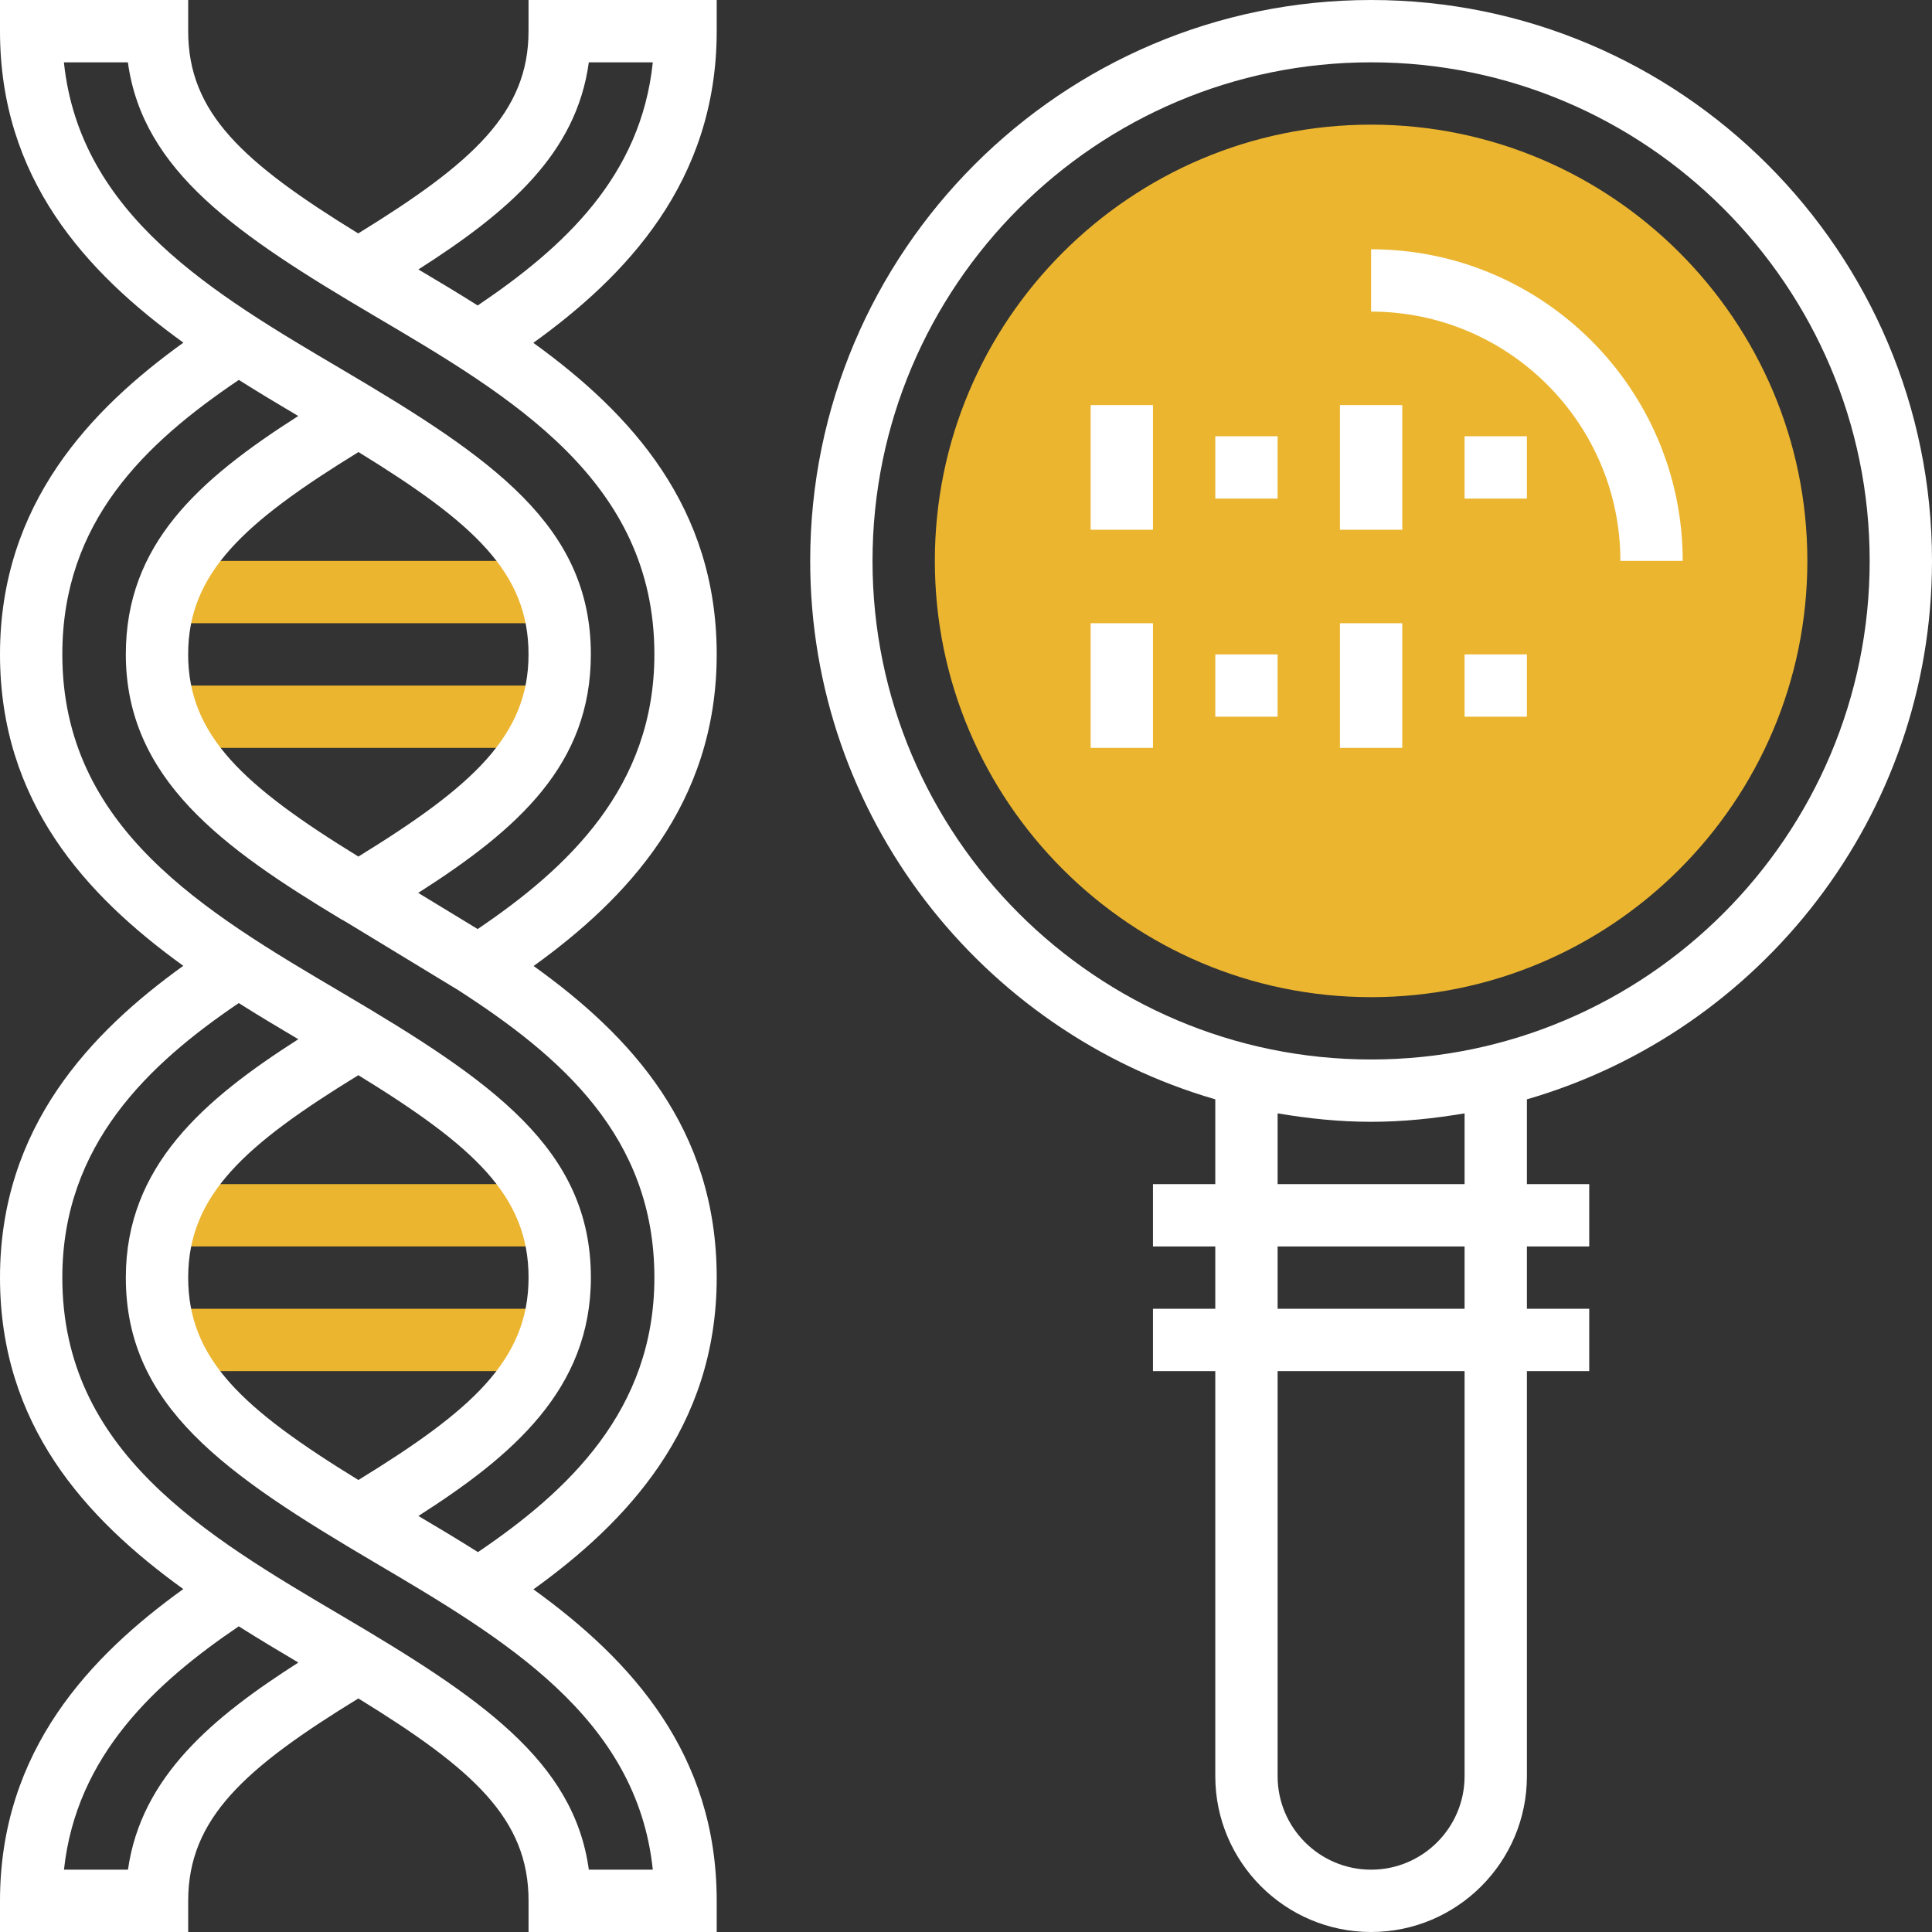 <?xml version="1.0" encoding="iso-8859-1"?>
<!-- Generator: Adobe Illustrator 19.0.0, SVG Export Plug-In . SVG Version: 6.00 Build 0)  -->
<svg version="1.1" id="Capa_1" xmlns="http://www.w3.org/2000/svg" xmlns:xlink="http://www.w3.org/1999/xlink" x="0px" y="0px"
	 viewBox="0 0 496 496" style="enable-background:new 0 0 496 496;" xml:space="preserve">
<rect x="0" y="0" width="496" height="496" fill="#333333" stroke="none"/>
<g>
	<path style="fill:#ebb530;" d="M352,256c-61.76,0-112-50.24-112-112S290.24,32,352,32s112,50.24,112,112S413.76,256,352,256z"/>
	<rect x="48" y="144" style="fill:#ebb530;" width="88" height="16"/>
	<rect x="48" y="176" style="fill:#ebb530;" width="88" height="16"/>
	<rect x="48" y="304" style="fill:#ebb530;" width="88" height="16"/>
	<rect x="48" y="336" style="fill:#ebb530;" width="88" height="16"/>
</g>
<path style="fill:#fff;" d="M496,144C496,64.6,431.4,0,352,0S208,64.6,208,144c0,65.512,44.016,120.84,104,138.232V304h-16v16h16v16h-16v16h16v104
	c0,22.056,17.944,40,40,40s40-17.944,40-40V352h16v-16h-16v-16h16v-16h-16v-21.768C451.984,264.84,496,209.512,496,144z M224,144
	c0-70.576,57.424-128,128-128s128,57.424,128,128s-57.424,128-128,128S224,214.576,224,144z M376,456c0,13.232-10.768,24-24,24
	s-24-10.768-24-24V352h48V456z M376,336h-48v-16h48V336z M376,304h-48v-18.168c7.824,1.32,15.808,2.168,24,2.168
	s16.176-0.848,24-2.168V304z"/>
<path style="fill:#fff;" d="M416,144h16c0-44.112-35.888-80-80-80v16C387.288,80,416,108.712,416,144z"/>
<rect style="fill:#fff;" x="280" y="104" width="16" height="32"/>
<rect style="fill:#fff;" x="344" y="104" width="16" height="32"/>
<rect style="fill:#fff;" x="280" y="160" width="16" height="32"/>
<rect style="fill:#fff;" x="344" y="160" width="16" height="32"/>
<path style="fill:#fff;" d="M135.688,8c0,20.824-14.248,33.8-43.728,51.928C62.376,41.728,48.312,28.984,48.312,8V0H0v8
	c0,37.688,21.808,61.728,47.08,79.968C23.44,104.976,0,129.28,0,167.984c0,37.688,21.792,61.728,47.056,79.968
	C23.432,264.952,0,289.256,0,327.992c0,37.688,21.792,61.736,47.056,79.968C23.432,424.96,0,449.256,0,488v8h48.312v-8
	c0-21.232,14.72-34.184,43.688-51.96c29.616,18.208,43.696,30.952,43.696,51.96v8H184v-8c0-37.688-21.792-61.728-47.056-79.968
	c23.624-17,47.056-41.304,47.056-80.04c0-38.488-22.256-62.248-47.008-79.992C160.6,231,184,206.696,184,167.984
	c0-37.688-21.808-61.728-47.08-79.968C160.56,71.008,184,46.704,184,8V0h-48.312V8z M32.856,480H16.424
	c3.168-29.416,23.672-48.12,44.872-62.472c5.152,3.248,10.288,6.328,15.304,9.296C54.84,440.728,36.24,456.024,32.856,480z
	 M167.592,480h-16.424c-3.816-27.96-28.008-44.296-63.36-65.144C52.496,394.048,16,372.528,16,327.992
	c0-34.104,22.232-54.856,45.296-70.472c5.144,3.248,10.28,6.32,15.288,9.28c-24.088,15.392-44.28,32.512-44.28,61.184
	c0,33.008,25.296,50.4,63.888,73.152C129.32,420.664,163.496,440.816,167.592,480z M92.008,379.96
	c-29.624-18.208-43.696-30.952-43.696-51.968c0-21.232,14.72-34.176,43.688-51.96c29.624,18.208,43.696,30.952,43.696,51.96
	C135.688,349.232,120.976,362.176,92.008,379.96z M168,327.992c0,34.104-22.232,54.856-45.296,70.48
	c-5.144-3.248-10.28-6.32-15.288-9.28c24.088-15.392,44.28-32.512,44.28-61.192c0-33-25.296-50.392-63.888-73.144
	C52.496,234.04,16,212.52,16,167.984c0-34.064,21.256-54.208,45.312-70.448c5.136,3.24,10.256,6.312,15.256,9.264
	c-25.76,16.44-44.264,33.032-44.264,61.184c0,32.08,25.168,49.856,55.568,68.184l0.024-0.04c0.296,0.2,0.608,0.392,0.944,0.568
	l28.856,17.536C143.832,271.12,168,291.744,168,327.992z M92.008,219.904c-29.464-18.12-43.704-31.096-43.704-51.92
	s14.248-33.8,43.728-51.928c29.592,18.192,43.656,30.936,43.656,51.928C135.688,188.808,121.456,201.784,92.008,219.904z
	 M168,167.984c0,34.136-22.28,54.904-45.368,70.528l-15.264-9.28c25.792-16.456,44.32-33.056,44.32-61.248
	c0-33-25.296-50.376-63.888-73.136C54.68,75.328,20.504,55.184,16.408,16h16.424c3.824,27.952,28.008,44.296,63.36,65.136
	C131.504,101.944,168,123.464,168,167.984z M167.592,16c-3.048,29.304-22.84,47.488-44.952,62.424
	c-5.128-3.232-10.232-6.296-15.224-9.248c23.216-14.824,40.56-29.76,43.752-53.176C151.168,16,167.592,16,167.592,16z"/>
<rect style="fill:#fff;" x="312" y="112" width="16" height="16"/>
<rect style="fill:#fff;" x="312" y="168" width="16" height="16"/>
<rect style="fill:#fff;" x="376" y="168" width="16" height="16"/>
<rect style="fill:#fff;" x="376" y="112" width="16" height="16"/>
<g>
</g>
<g>
</g>
<g>
</g>
<g>
</g>
<g>
</g>
<g>
</g>
<g>
</g>
<g>
</g>
<g>
</g>
<g>
</g>
<g>
</g>
<g>
</g>
<g>
</g>
<g>
</g>
<g>
</g>
</svg>
